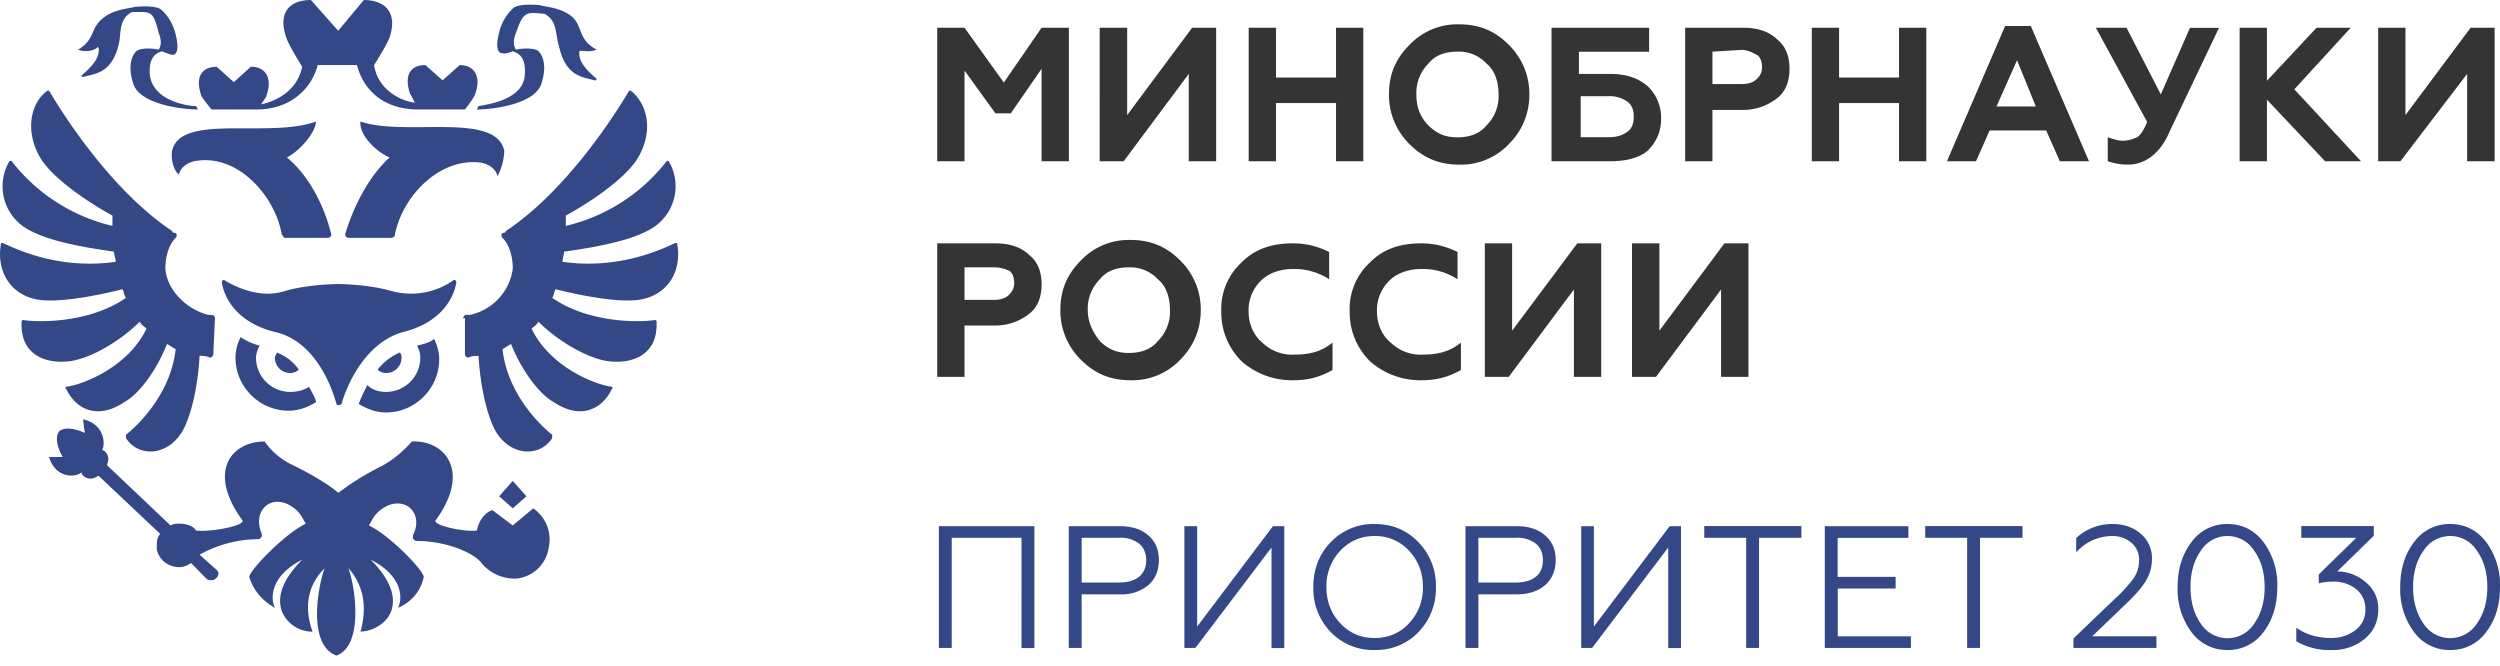 <svg viewBox="0 0 229 61" fill="none" xmlns="http://www.w3.org/2000/svg"><path d="M88.35 14.77h-2.5V2.54h2.5l3.6 5.02 3.46-5.02h2.5v12.23h-2.5V6.3l-2.82 4.08h-1.41l-2.83-3.92v8.3zM102.93 14.77h-2.2V2.54h2.52v8l5.95-8h2.2v12.23h-2.51v-8l-5.96 8zM116.89 14.77h-2.51V2.54h2.5V7.1h5.5V2.54h2.5v12.23h-2.5V9.44h-5.5v5.33zM127.23 8.65c0-1.88.63-3.29 1.88-4.54a6.03 6.03 0 014.55-1.88c1.88 0 3.3.62 4.55 1.88a6.28 6.28 0 011.88 4.54c0 1.73-.63 3.3-1.88 4.55a6.03 6.03 0 01-4.55 1.88c-1.88 0-3.3-.63-4.55-1.88a6.28 6.28 0 01-1.88-4.55zm3.6 2.83c.8.78 1.57 1.1 2.67 1.1 1.1 0 2.04-.32 2.67-1.1a3.78 3.78 0 001.1-2.83c0-1.1-.32-2.19-1.1-2.82a3.44 3.44 0 00-2.67-1.1c-1.1 0-2.04.32-2.66 1.1a3.78 3.78 0 00-1.1 2.82c0 1.1.31 2.04 1.1 2.83zM147.46 14.77h-5.34V2.54h8.94v2.2h-6.43v2.03h2.83c1.4 0 2.5.32 3.44 1.1a4.01 4.01 0 011.26 2.98c0 1.25-.47 2.2-1.26 2.98-.78.63-1.88.94-3.44.94zm-2.67-5.96v3.76h2.5c.8 0 1.26-.15 1.73-.47.47-.31.63-.78.63-1.4 0-.63-.16-1.1-.63-1.42a2.82 2.82 0 00-1.72-.47h-2.51zM156.86 14.77h-2.5V2.54h5.32c1.25 0 2.35.31 3.14 1.1.78.63 1.1 1.57 1.1 2.66 0 1.1-.32 2.04-1.1 2.67a5.05 5.05 0 01-3.14 1.1h-2.82v4.7zm0-10.03V7.7h2.66c.63 0 1.1-.15 1.41-.47.32-.31.47-.62.47-1.1 0-.46-.15-.93-.47-1.1-.3-.15-.78-.46-1.4-.46l-2.67.16zM168.46 14.77h-2.5V2.54h2.5V7.1h5.49V2.54h2.5v12.23h-2.5V9.44h-5.49v5.33zM181 14.77h-2.66l5.33-12.39h2.35l5.33 12.39h-2.67l-1.25-2.82h-5.18L181 14.77zm3.76-9.25l-1.88 4.23h3.6l-1.72-4.23zM194.95 15.08c-.78 0-1.4-.15-1.88-.31v-2.2c.47.16.94.32 1.41.32s.94-.16 1.26-.32c.3-.15.62-.62.94-1.4l-4.7-8.63h2.81l3.14 6.11 2.67-6.1h2.66l-4.55 9.55c-.78 1.88-2.19 2.98-3.76 2.98zM207.65 14.77h-2.5V2.54h2.5V7.4l4.55-4.86h3.13l-5.17 5.64 6.11 6.59h-3.29l-5.33-5.64v5.64zM219.88 14.77h-2.04V2.54h2.5v8l5.97-8h2.2v12.23h-2.52v-8l-6.11 8zM88.35 34.52h-2.5V22.29h5.33c1.25 0 2.35.32 3.13 1.1.78.63 1.1 1.57 1.1 2.66 0 1.1-.32 2.04-1.1 2.67a5.05 5.05 0 01-3.13 1.1h-2.83v4.7zm0-10.03v2.98h2.67c.63 0 1.1-.16 1.41-.47.31-.32.47-.63.47-1.1 0-.47-.16-.94-.47-1.1a3.13 3.13 0 00-1.41-.31h-2.67zM97.13 28.4c0-1.87.63-3.28 1.88-4.54a6.03 6.03 0 014.55-1.88c1.88 0 3.3.63 4.55 1.88a6.28 6.28 0 011.88 4.55c0 1.72-.63 3.29-1.88 4.54a6.03 6.03 0 01-4.55 1.88c-1.88 0-3.3-.62-4.55-1.88a6.28 6.28 0 01-1.88-4.54zm3.6 2.83c.8.78 1.58 1.1 2.67 1.1 1.1 0 2.04-.32 2.67-1.1a3.78 3.78 0 001.1-2.82c0-1.1-.32-2.2-1.1-2.82a3.44 3.44 0 00-2.67-1.1c-1.1 0-2.03.31-2.66 1.1a3.78 3.78 0 00-1.1 2.82c0 1.1.47 2.04 1.1 2.82z" fill="#343434"/><path d="M87.18 59.35H86V48.2h8.75v11.16h-1.18V49.26h-6.39v10.1zM99.08 59.35H97.9V48.2h4.68c1.1 0 1.98.28 2.62.85.64.56.95 1.3.95 2.24 0 .96-.31 1.73-.95 2.3a3.8 3.8 0 01-2.62.85h-3.5v4.92zm0-10.09v4.1h3.42c.79 0 1.4-.18 1.84-.53.43-.36.65-.87.65-1.51 0-.66-.22-1.17-.65-1.52a2.75 2.75 0 00-1.84-.54h-3.42zM109.49 59.35h-1V48.2h1.17v9.19l6.94-9.19h1.04v11.16h-1.17v-9.21l-6.98 9.21zM121.9 49.66a5.37 5.37 0 014.02-1.66c1.6 0 2.93.55 4 1.66a5.67 5.67 0 011.61 4.11 5.7 5.7 0 01-1.6 4.13 5.35 5.35 0 01-4.01 1.64 5.36 5.36 0 01-4.02-1.64 5.69 5.69 0 01-1.6-4.13c0-1.65.54-3.02 1.6-4.11zm.88 7.44c.84.9 1.89 1.34 3.14 1.34 1.25 0 2.3-.44 3.14-1.34a4.68 4.68 0 001.28-3.33c0-1.32-.43-2.43-1.28-3.33a4.14 4.14 0 00-3.14-1.34c-1.25 0-2.3.45-3.14 1.34a4.68 4.68 0 00-1.28 3.33c0 1.32.43 2.43 1.28 3.33zM135.42 59.35h-1.18V48.2h4.69c1.1 0 1.97.28 2.61.85.64.56.96 1.3.96 2.24 0 .96-.32 1.73-.96 2.3-.64.56-1.5.85-2.61.85h-3.51v4.92zm0-10.09v4.1h3.43c.78 0 1.4-.18 1.83-.53.44-.36.65-.87.65-1.51 0-.66-.22-1.17-.65-1.52a2.75 2.75 0 00-1.83-.54h-3.43zM145.83 59.35h-.99V48.2H146v9.19l6.94-9.19h1.04v11.16h-1.17v-9.21l-6.98 9.21zM161.13 59.35h-1.18V49.26h-3.84v-1.07h8.9v1.07h-3.88v10.1zM175.05 59.35h-7.9V48.2h7.66v1.07h-6.48v3.57h5.31v1.07h-5.3v4.38h6.7v1.07zM181.37 59.35h-1.18V49.26h-3.84v-1.07h8.91v1.07h-3.89v10.1zM197.53 59.35h-7.6v-.87l3.76-3.6a13.4 13.4 0 001.74-1.89c.34-.5.51-1.06.51-1.67a2 2 0 00-.7-1.6 2.66 2.66 0 00-1.84-.62 4.4 4.4 0 00-3.22 1.5v-1.32a4.82 4.82 0 013.34-1.28c1.03 0 1.88.3 2.56.88a2.9 2.9 0 011.04 2.3c0 .74-.19 1.42-.56 2.03-.37.61-1 1.34-1.91 2.19l-3 2.88h5.88v1.07zM199.47 53.77c0-1.64.42-3 1.26-4.1a3.98 3.98 0 013.31-1.67c1.35 0 2.45.55 3.3 1.66a6.56 6.56 0 011.26 4.11c0 1.65-.42 3.02-1.26 4.12a3.98 3.98 0 01-3.3 1.65 4 4 0 01-3.31-1.65 6.56 6.56 0 01-1.26-4.12zm7.97 0c0-1.33-.32-2.44-.96-3.33a2.89 2.89 0 00-4.88 0c-.63.9-.95 2-.95 3.33s.31 2.45.94 3.35a2.91 2.91 0 004.9 0c.63-.9.95-2 .95-3.35zM213.6 59.54a6 6 0 01-3.26-.8v-1.24c.9.63 1.97.94 3.19.94.84 0 1.57-.23 2.2-.7a2.3 2.3 0 00.94-1.93c0-.76-.28-1.37-.83-1.83a3.25 3.25 0 00-2.2-.7c-.44 0-.86.05-1.24.16v-.82l3.44-3.36h-5.04v-1.07h6.64v.88l-3.34 3.27c.98.02 1.85.35 2.6.99a3.08 3.08 0 011.15 2.48c0 1.1-.4 2-1.23 2.7a4.54 4.54 0 01-3.03 1.03zM219.86 53.77c0-1.64.42-3 1.26-4.1a3.98 3.98 0 013.32-1.67c1.35 0 2.45.55 3.3 1.66a6.56 6.56 0 011.26 4.11c0 1.65-.42 3.02-1.26 4.12a3.98 3.98 0 01-3.3 1.65 4 4 0 01-3.32-1.65 6.56 6.56 0 01-1.26-4.12zm7.98 0c0-1.33-.32-2.44-.96-3.33a2.89 2.89 0 00-4.88 0c-.64.9-.96 2-.96 3.33s.32 2.45.95 3.35a2.91 2.91 0 004.89 0c.64-.9.96-2 .96-3.35z" fill="#344887"/><path d="M118.45 34.83a6.94 6.94 0 01-4.7-1.72 6.28 6.28 0 01-1.88-4.55 5.8 5.8 0 011.88-4.54c1.25-1.26 2.82-1.73 4.7-1.73 1.26 0 2.35.32 3.3.79v2.5a5.8 5.8 0 00-3.3-.94c-1.1 0-2.2.32-2.98 1.1a3.78 3.78 0 00-1.1 2.82c0 1.1.48 2.2 1.26 2.82a3.9 3.9 0 002.98 1.1c1.41 0 2.5-.31 3.45-1.1v2.51c-1.1.63-2.2.94-3.6.94zM130.21 34.83a6.94 6.94 0 01-4.7-1.72 6.28 6.28 0 01-1.88-4.55 5.8 5.8 0 011.88-4.54c1.25-1.26 2.82-1.73 4.7-1.73 1.25 0 2.35.32 3.3.79v2.5a5.8 5.8 0 00-3.3-.94c-1.1 0-2.2.32-2.98 1.1a3.78 3.78 0 00-1.1 2.82c0 1.1.47 2.2 1.26 2.82a3.9 3.9 0 002.98 1.1c1.4 0 2.5-.31 3.45-1.1v2.51c-1.1.63-2.2.94-3.61.94zM138.2 34.52h-2.19V22.29h2.5v8l5.97-8h2.19v12.23h-2.5v-8l-5.97 8zM151.69 34.52h-2.2V22.29H152v8l5.96-8h2.2v12.23h-2.51v-8l-5.96 8z" fill="#343434"/><path d="M42.42 29.16c0-.16.16-.32.32-.32h.31a5 5 0 003.92-4.23c0-1.1-.31-2.2-.94-2.82-.16-.16-.16-.47.16-.47.15 0 .15-.16.15-.16C52.46 17.1 57.16 9.1 57.63 8.31h.16c1.72 1.4 2.03 4.07.47 6.43-1.1 1.56-3.6 3.44-6.43 5.01v.94a16.45 16.45 0 009.25-5.95h.16a4.51 4.51 0 01-1.42 6.11c-1.72 1.1-4.7 1.72-8.15 2.2 0 .3-.15.62-.15.93 5.48.79 9.56-1.4 10.34-1.72h.16c.47 2.5-.78 4.7-3.3 5.17-2.5.47-7.83-.94-7.83-.94-.16.32-.16.63-.31.79 3.6 2.5 8.62 2.2 9.4 2.03 0 0 .16 0 .16.16.15 3.14-2.35 3.92-4.55 3.6-1.88-.3-4.54-1.87-6.27-3.6-.16.32-.47.47-.63.63 1.73 3.6 5.96 5.17 7.37 5.33 0 0 .16.16 0 .16-.94 2.03-2.98 2.82-5.33 1.25-1.4-.78-2.98-2.98-3.92-5.33-.31.16-.47.31-.78.47.47 4.39 3.92 7.37 4.55 7.84v.31c-1.1 1.73-3.77 1.73-5.18-.63-.78-1.4-1.4-4.07-1.57-6.9-.3 0-.62 0-.94.16a.34.34 0 01-.3-.31v-3.3h-.17zM19.7 29.16a.34.34 0 00-.32-.32h-.31c-1.89-.47-3.77-2.19-3.92-4.23 0-1.1.31-2.2.94-2.82.15-.16.15-.47-.16-.47-.16 0-.16-.16-.16-.16C9.66 17.1 4.96 9.1 4.5 8.31h-.16c-1.72 1.25-2.04 4.07-.47 6.43 1.1 1.56 3.6 3.44 6.43 5.01v.94a16.45 16.45 0 01-9.25-5.95H.88a4.51 4.51 0 001.41 6.11c1.73 1.1 4.7 1.72 8.15 2.2 0 .3.16.62.16.93-5.49.79-9.56-1.4-10.35-1.72H.1c-.47 2.5.78 4.7 3.29 5.17 2.5.47 7.84-.94 7.84-.94.15.32.15.63.31.79-3.6 2.5-8.62 2.2-9.4 2.03 0 0-.16 0-.16.16-.16 3.14 2.35 3.92 4.54 3.6 1.89-.3 4.55-1.87 6.28-3.6.15.32.47.47.62.63-1.72 3.6-5.95 5.17-7.37 5.33 0 0-.15.16 0 .16.94 2.03 2.98 2.82 5.33 1.25 1.42-.78 2.98-2.98 3.92-5.33.32.16.47.31.79.47-.47 4.39-3.92 7.37-4.55 7.84v.31c1.1 1.73 3.76 1.73 5.17-.63.79-1.4 1.42-4.07 1.57-6.9.32 0 .63 0 .94.16.16 0 .32-.15.32-.31l.15-3.3zM19.38 10.03h4.07c3.45 0 5.18-2.2 5.65-4.07h3.6c.47 1.88 2.04 4.07 5.65 4.07h4.23s.78-.94.94-1.4c.63-1.73-.16-2.67-1.41-2.67l-1.57 1.4-1.57-1.4c-1.25 0-2.03.78-1.4 2.66.15.16.3.63.46.79-1.4-.16-3.45-1.26-3.76-3.45 0 0 1.1-1.73 1.41-2.51C36.47 1.1 35.21 0 33.33 0l-2.35 2.82L28.48 0c-1.89 0-3.14 1.1-2.2 3.6.31.79 1.4 2.51 1.4 2.51-.46 2.2-2.34 3.14-3.75 3.45.15-.31.47-.62.47-.78.62-1.73-.16-2.67-1.42-2.67l-1.56 1.41-1.57-1.4c-1.25 0-2.04.78-1.41 2.66.16.31.94 1.25.94 1.25zM26.12 21.79h3.92c.16 0 .31-.16.31-.31-.78-3.14-2.35-5.65-4.07-7.06 1.25-.63 2.66-2.35 2.66-3.29-4.23 1.57-12.38-.78-13.17 2.66-.15.79.16 1.89.63 2.2 0-.31.47-1.1 1.57-1.25 3.76-.63 7.21 3.13 7.84 6.74.15.15.15.31.31.31zM46.19 13.8c-.79-3.61-9.1-1.26-13.17-2.67-.16 1.1 1.25 2.66 2.66 3.3-1.56 1.4-3.13 3.91-4.07 7.05 0 .15.15.31.31.31h3.92c.16 0 .31-.16.31-.16.63-3.6 4.08-7.2 7.84-6.74 1.1.16 1.57.94 1.57 1.26a5.2 5.2 0 00.63-2.36zM35.84 26.65c-2.2-.63-4.86-.63-4.86-.63s-2.67 0-4.86.63c-2.35.78-4.7-.47-5.49-.94-.15-.16-.31 0-.31.16.16 1.1 1.1 3.6 4.86 4.54 3.6.79 5.17 4.86 5.64 6.59 0 .15.32.15.47 0 .47-1.73 2.2-5.65 5.65-6.59 3.76-.94 4.7-3.45 4.86-4.54 0-.16-.16-.32-.32-.16a6.75 6.75 0 01-5.64.94z" fill="#344887"/><path d="M34.59 33.86c.15.16.47.31.78.31a1.4 1.4 0 001.41-1.4c0-.16 0-.32-.16-.48a5.1 5.1 0 00-2.03 1.57z" fill="#344887"/><path d="M38.2 31.67c.15.3.3.62.3 1.1a3.14 3.14 0 01-3.13 3.13c-.63 0-1.25-.16-1.72-.63-.32.63-.63 1.26-.79 1.73.79.47 1.57.78 2.51.78 2.66 0 4.86-2.2 4.86-4.86 0-.63-.16-1.25-.47-1.88-.31.31-.94.47-1.57.63zM28.31 35.43c-.47.31-1.1.47-1.72.47a3.14 3.14 0 01-3.14-3.14c0-.31.16-.78.32-1.1a5.8 5.8 0 01-1.73-.78 4.17 4.17 0 00-.47 1.88c0 2.67 2.2 4.86 4.86 4.86.94 0 1.73-.31 2.51-.78 0-.31-.31-.78-.63-1.41z" fill="#344887"/><path d="M25.34 32.3c0 .15-.16.3-.16.46 0 .79.63 1.41 1.41 1.41.31 0 .63-.15.78-.31a4.2 4.2 0 00-2.03-1.57z" fill="#344887"/><path fill-rule="evenodd" clip-rule="evenodd" d="M54.65 4.55c.16 0 .16 0 0 0-1.72-.94-1.25-2.04-2.2-2.98-1.1-.94-2.66-.94-2.97-1.1-1.88-.16-2.35.16-2.51.31a4.4 4.4 0 00-1.25 2.2c-.32 1.25-.16 1.72.15 1.88h.16c.16.16.94-.16.94-.16.47.16 1.25.47 1.1 2.2-.16 2.2-3.3 2.66-4.24 2.82l-.15.31c1.4 0 5.48-.47 5.95-2.5.63-2.04-.3-2.83-.3-2.83-.32-.31-1.42-.31-2.05-.15 0 0-.47-.47 0-1.57.63-1.88.94-1.88 2.35-1.73.16 0 .32 0 .47.16.95.63.79 1.88 1.1 2.82.63 2.82 2.2 2.82 3.3 3.14.15 0 .15-.16.15-.16-.78-.63-1.72-1.57-1.57-2.5 0 0 .16-.16.16 0 0-.16.63.15 1.41-.16zM7.15 4.55c-.16 0-.16 0 0 0 1.57-.94 1.1-1.88 2.2-2.82C10.45.78 12 .78 12.32.63c1.89-.16 2.36.15 2.51.31.32.31.94.94 1.26 2.2.31 1.25.15 1.72-.16 1.88h-.16c-.15 0-.94-.32-.94-.32-.47.16-1.25.47-1.1 2.2.32 2.35 3.45 2.82 4.24 2.82l.16.31c-1.42 0-5.5-.47-5.96-2.5-.63-2.04.31-2.83.31-2.83.32-.31 1.41-.31 2.04-.15 0 0 .47-.47 0-1.57-.47-2.04-.78-1.88-2.2-1.88-.15 0-.3 0-.47.15-.94.63-.78 1.89-.94 2.67-.62 2.82-2.2 2.82-3.29 3.13-.15 0-.15-.15-.15-.15.78-.63 1.72-1.57 1.56-2.51 0 0-.15-.16-.15 0-.16.16-.94.47-1.73.16z" fill="#344887"/><path d="M48.85 46.56l-1.88 1.57-1.88-1.41c-.79.3-1.26 1.1-1.41 1.88-1.1.15-4.08-.47-3.77-.94 3.3-4.55.79-7.37-2.19-7.22a9.93 9.93 0 01-2.66 2.2c-2.51 1.25-3.61 2.2-4.08 2.5-.31-.3-1.57-1.25-4.08-2.5a6.46 6.46 0 01-2.66-2.2c-2.98 0-5.33 2.67-2.04 7.22.31.47-2.82 1.1-4.23.94-.32-.47-.94-.63-1.57-.63-.31 0-.47 0-.78.16l-5.8-5.5v-.15c.31-.62-.16-1.25-.47-1.25.3-.47.3-2.35-1.73-2.82 0 .31.16 1.25.16 1.25s-1.57-.78-2.35-.16c-.63.79.31 2.36.31 2.36H4.49c.62 2.03 2.5 1.88 2.97 1.4 0 .32.63.79 1.26.48l.31-.16 5.65 5.33c-.32.31-.32.78-.32 1.41.16.78.79 1.41 1.57 1.57.63.16 1.1 0 1.57-.32L18.9 53c.17.15.32.15.48.15.31 0 .63-.31.63-.62 0-.16-.16-.32-.16-.32l-1.57-1.4a11.18 11.18 0 015.33-1.42c.31 0 .47-.31.31-.63-.78-2.03.95-3.6 2.83-2.35.47.32.78.63 1.25 1.57-1.72.78-5.02 4.08-5.17 4.86.62 2.04 2.35 2.82 2.35 2.82-.47-.94-.31-2.98 2.5-4.39-1.72 1.73-2.34 3.3-1.87 4.7a3.01 3.01 0 002.82 1.89c-.79-2.2-.47-4.24 1.1-5.8-.63 1.72-1.57 7.05 1.1 7.99 2.5-.94 1.72-6.27 1.09-8 1.41 1.57 1.72 3.61 1.1 5.8.94 0 2.35-.62 2.82-1.88.47-1.4-.16-2.97-1.88-4.7 2.82 1.41 2.98 3.45 2.5 4.4 0 0 1.89-.64 2.36-2.83-.16-.78-3.3-3.92-5.02-4.7.47-.94.78-1.26 1.26-1.57 1.88-1.26 3.76.31 2.82 2.35-.16.31 0 .63.31.63 2.2 0 4.7.78 5.8 1.88a3.95 3.95 0 003.3 1.57 3.33 3.33 0 002.97-2.83 3.45 3.45 0 00-1.41-3.6z" fill="#344887"/><path d="M48.22 45.46l-1.25-1.41-1.25 1.41 1.25 1.1 1.25-1.1z" fill="#344887"/></svg>
